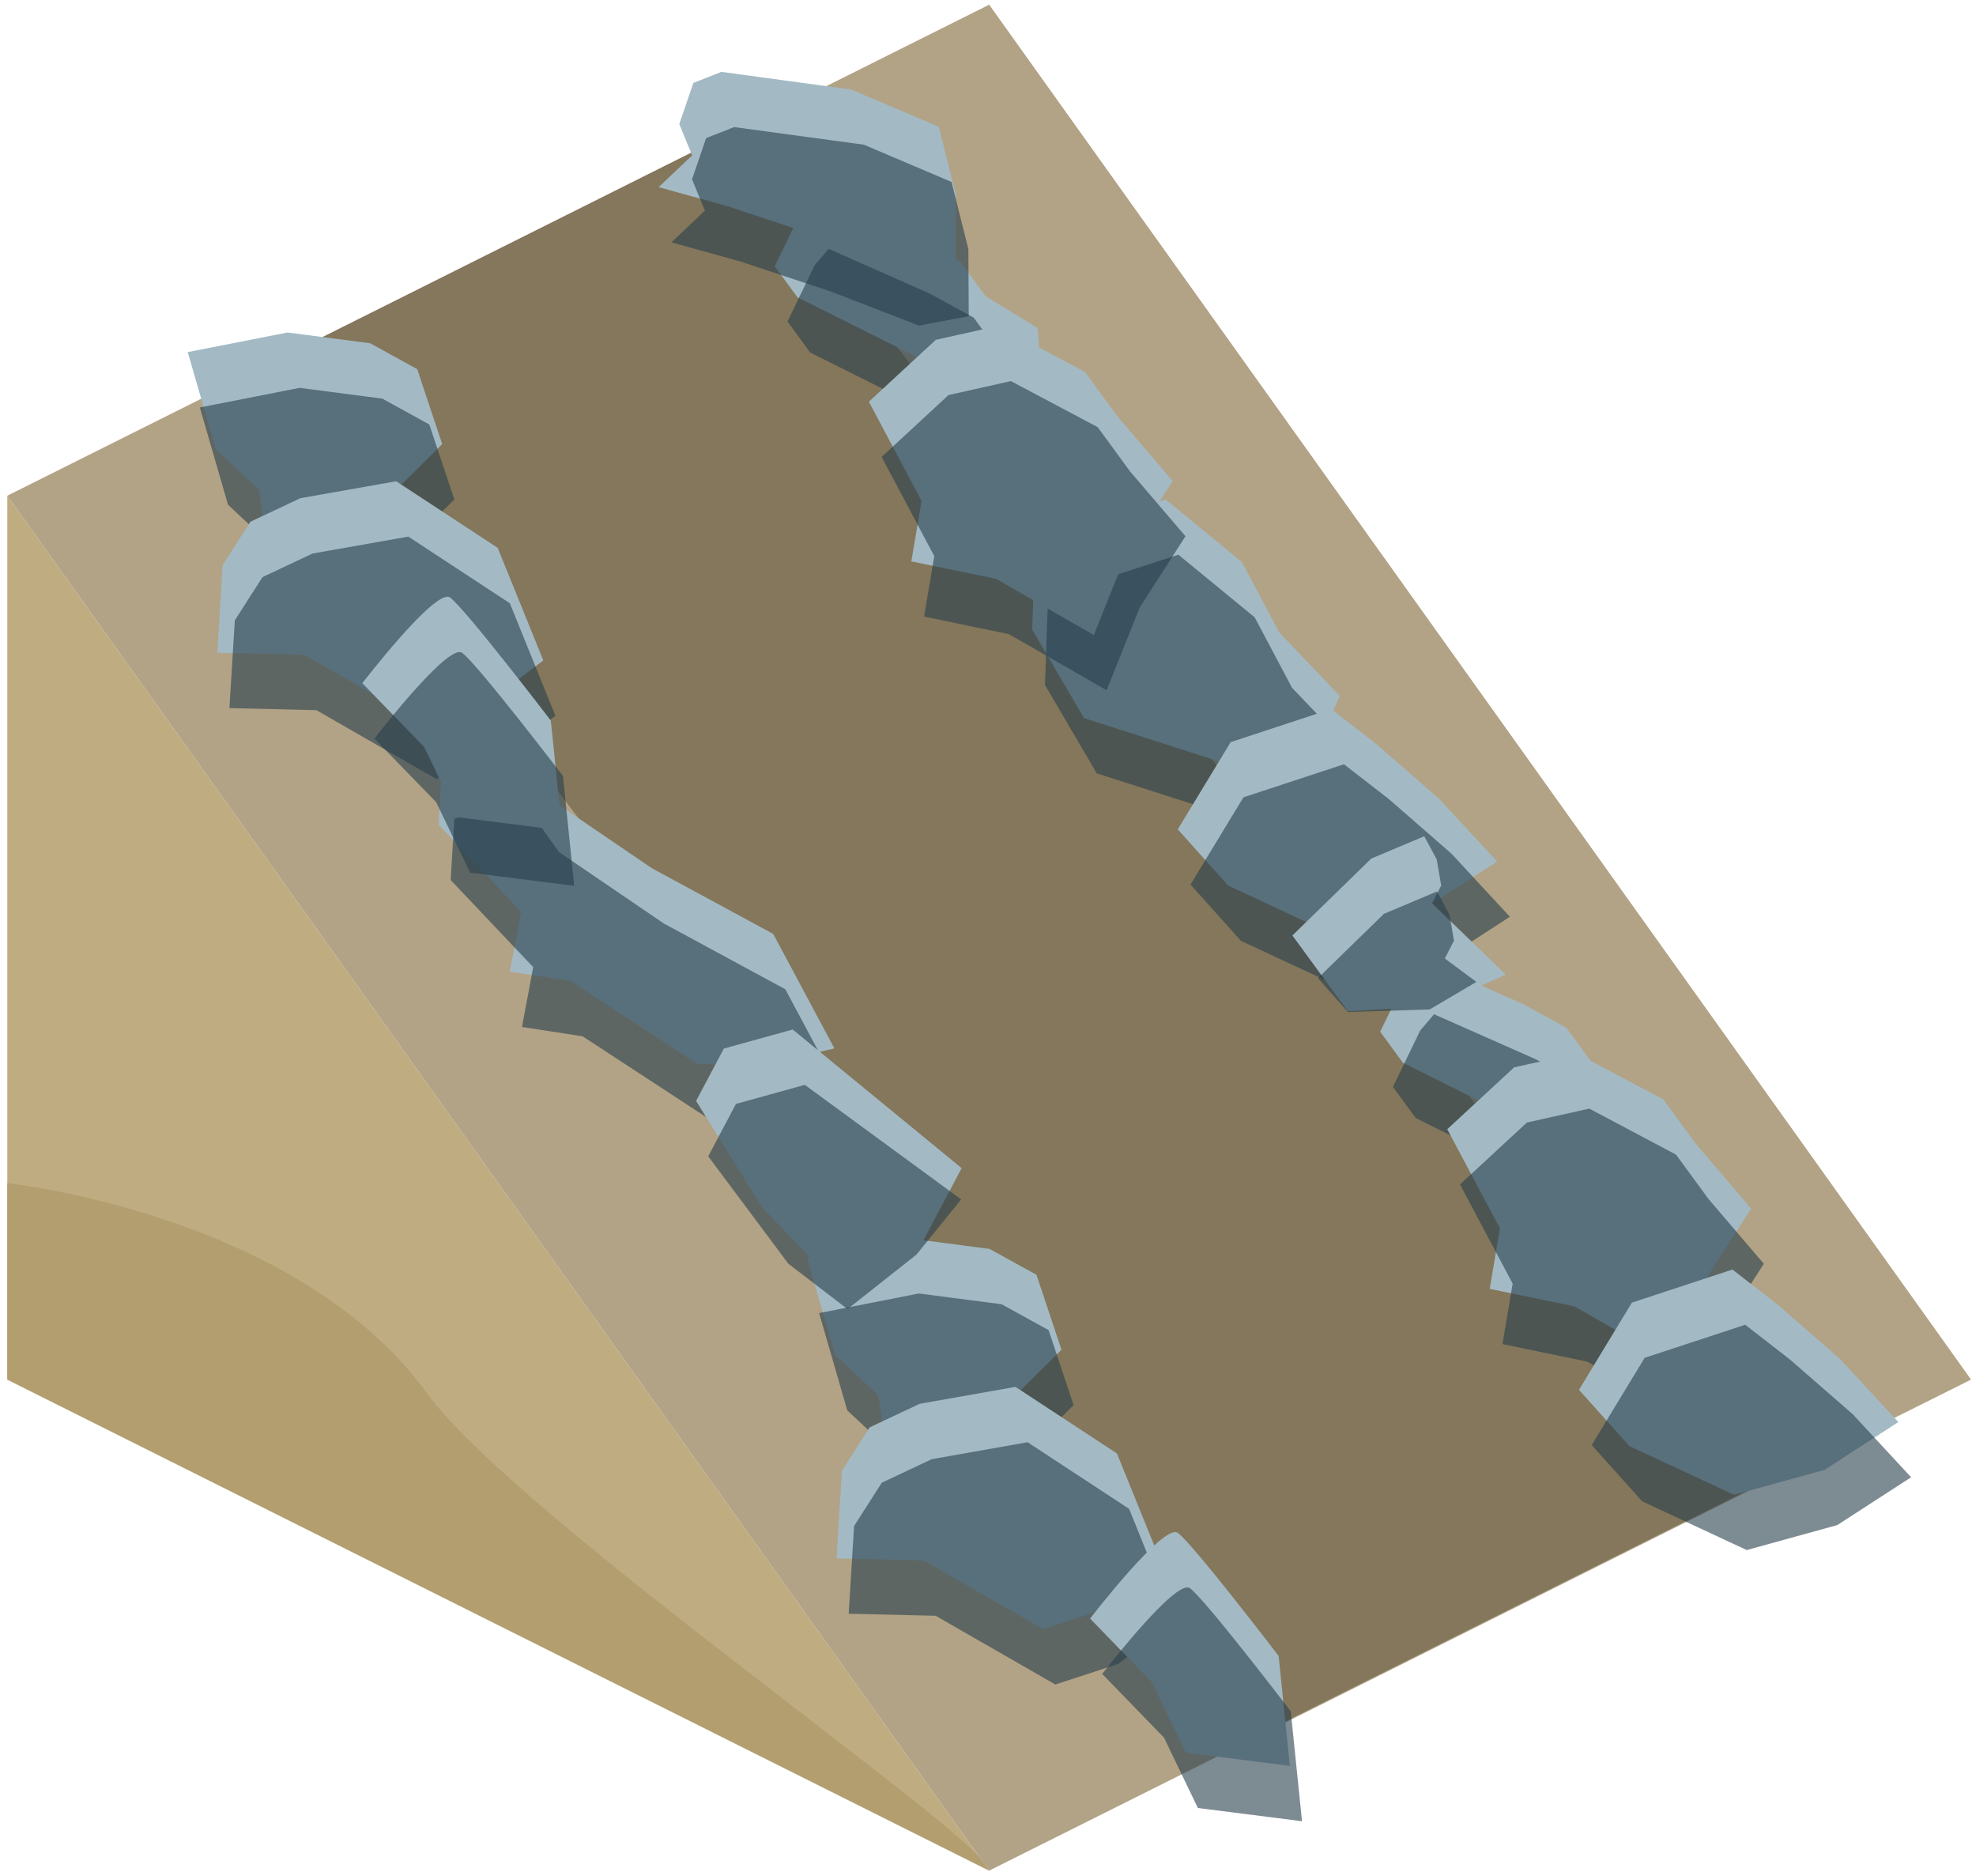 <?xml version="1.0" encoding="UTF-8" standalone="no"?><!DOCTYPE svg PUBLIC "-//W3C//DTD SVG 1.1//EN" "http://www.w3.org/Graphics/SVG/1.1/DTD/svg11.dtd"><svg width="100%" height="100%" viewBox="0 0 216 205" version="1.1" xmlns="http://www.w3.org/2000/svg" xmlns:xlink="http://www.w3.org/1999/xlink" xml:space="preserve" xmlns:serif="http://www.serif.com/" style="fill-rule:evenodd;clip-rule:evenodd;stroke-linejoin:round;stroke-miterlimit:1.414;"><g id="Sand_Ramp_LeftUp_high-angle3"><path d="M0.799,54.175l0,96.598l107.331,53.666l-107.331,-150.264Z" style="fill:#bfac80;"/><clipPath id="_clip1"><path d="M0.799,54.175l0,96.598l107.331,53.666l-107.331,-150.264Z"/></clipPath><g clip-path="url(#_clip1)"><path d="M0.799,129.307c0,0 31.637,3.353 45.851,22.925c9.912,13.65 61.555,48.96 61.48,52.207c-0.588,25.514 65.459,-90.508 107.331,-75.132c41.872,15.377 13.212,68.526 13.212,68.526l-160.009,19.072l-73.232,-47.349l5.367,-40.249Z" style="fill:#b39e70;"/></g><path d="M0.799,54.175l107.331,150.264l107.331,-53.666l-107.331,-150.263l-107.331,53.665Z" style="fill:#b2a386;"/><g><path d="M26.444,41.236l112.698,147.581l53.666,-26.833l-112.698,-147.581l-53.666,26.833Z" style="fill:#84775b;"/><g><path d="M134.034,83.469l9.125,0.109l3.293,-7.523l-6.61,-6.918l-4.085,-7.704l-8.339,-6.845l-14.247,4.629l-0.342,9.597l5.664,9.668l15.541,4.987Z" style="fill:#a3bac5;"/><path d="M135.428,89.503l9.126,0.11l3.292,-7.524l-6.61,-6.917l-4.085,-7.704l-8.339,-6.846l-14.246,4.63l-0.343,9.596l5.664,9.669l15.541,4.986Z" style="fill:#273f4b;fill-opacity:0.6;"/><path d="M87.169,32.493l12.645,6.319l7.08,6.561l3.393,0.041l4.211,0.05l-0.697,-4.808l-0.388,-4.805l-5.659,-3.462l-2.718,-3.716l-4.707,-2.58l-11.147,-4.934l-1.514,1.778l-2.979,6.165l2.48,3.391Z" style="fill:#a3bac5;"/><path d="M88.563,38.528l12.645,6.319l7.08,6.561l3.393,0.04l4.211,0.051l-0.697,-4.809l-0.388,-4.805l-5.659,-3.462l-2.717,-3.715l-4.708,-2.58l-11.146,-4.934l-1.515,1.777l-2.979,6.166l2.48,3.391Z" style="fill:#273f4b;fill-opacity:0.6;"/><path d="M93.046,9.782l9.577,4.074l1.837,7.327l0.042,7.347l-5.454,1.019l-9.573,-3.707l-9.91,-3.291l-7.566,-2.099l3.66,-3.47l-1.405,-3.42l1.54,-4.504l3.065,-1.204l14.187,1.928" style="fill:#a3bac5;"/><path d="M94.44,15.816l9.578,4.074l1.836,7.327l0.042,7.347l-5.453,1.02l-9.574,-3.707l-9.909,-3.291l-7.567,-2.099l3.661,-3.47l-1.406,-3.421l1.54,-4.503l3.065,-1.205l14.187,1.928" style="fill:#273f4b;fill-opacity:0.6;"/><path d="M122.136,45.489l6.055,7.085l-4.987,7.767l-3.637,9.061l-10.673,-6.132l-9.273,-1.918l1.114,-6.607l-5.754,-10.843l7.309,-6.761l6.822,-1.525l9.482,5.03l3.542,4.843Z" style="fill:#a3bac5;"/><path d="M123.53,51.523l6.055,7.085l-4.987,7.767l-3.637,9.061l-10.672,-6.132l-9.274,-1.918l1.114,-6.606l-5.754,-10.844l7.309,-6.761l6.822,-1.525l9.482,5.031l3.542,4.842Z" style="fill:#273f4b;fill-opacity:0.6;"/><path d="M153.352,116.146l12.645,6.319l7.079,6.561l3.394,0.04l4.21,0.051l-0.697,-4.809l-0.388,-4.805l-5.658,-3.462l-2.718,-3.715l-4.708,-2.58l-11.146,-4.934l-1.514,1.777l-2.979,6.166l2.48,3.391Z" style="fill:#a3bac5;"/><path d="M154.746,122.18l12.645,6.319l7.079,6.561l3.394,0.041l4.211,0.05l-0.697,-4.809l-0.388,-4.805l-5.659,-3.462l-2.718,-3.715l-4.707,-2.58l-11.147,-4.934l-1.514,1.778l-2.979,6.165l2.48,3.391Z" style="fill:#273f4b;fill-opacity:0.6;"/><path d="M185.359,124.998l6.055,7.085l-4.987,7.767l-3.637,9.061l-10.673,-6.132l-9.273,-1.918l1.114,-6.607l-5.754,-10.843l7.309,-6.761l6.822,-1.525l9.482,5.03l3.542,4.843Z" style="fill:#a3bac5;"/><path d="M186.753,131.032l6.055,7.085l-4.987,7.767l-3.637,9.061l-10.672,-6.132l-9.274,-1.918l1.114,-6.606l-5.754,-10.844l7.309,-6.761l6.822,-1.525l9.482,5.031l3.542,4.842Z" style="fill:#273f4b;fill-opacity:0.6;"/><path d="M40.473,37.517l-9.043,-1.179l-10.909,2.143l3.078,10.633l4.703,4.4l1.045,6.782l7.307,2.034l5.823,-7.976l5.861,-5.818l-2.732,-8.193l-5.133,-2.826Z" style="fill:#a3bac5;"/><path d="M41.797,43.568l-9.043,-1.18l-10.909,2.144l3.078,10.633l4.703,4.399l1.045,6.782l7.307,2.034l5.823,-7.975l5.861,-5.819l-2.732,-8.193l-5.133,-2.825Z" style="fill:#273f4b;fill-opacity:0.6;"/><path d="M43.311,52.596l11.093,7.279l4.987,12.305l-6.193,4.655l-6.854,2.239l-13.084,-7.51l-9.505,-0.225l0.59,-9.588l3.027,-4.73l5.465,-2.575l10.474,-1.85Z" style="fill:#a3bac5;"/><path d="M44.635,58.646l11.093,7.279l4.987,12.305l-6.193,4.656l-6.854,2.239l-13.084,-7.511l-9.505,-0.224l0.59,-9.589l3.027,-4.73l5.465,-2.575l10.474,-1.85Z" style="fill:#273f4b;fill-opacity:0.6;"/><path d="M108.167,136.493l-9.043,-1.18l-10.91,2.144l3.078,10.633l4.704,4.399l1.044,6.782l7.308,2.034l5.822,-7.975l5.862,-5.819l-2.733,-8.193l-5.132,-2.825Z" style="fill:#a3bac5;"/><path d="M109.491,142.543l-9.043,-1.18l-10.91,2.144l3.078,10.633l4.704,4.4l1.044,6.781l7.308,2.035l5.822,-7.976l5.862,-5.818l-2.733,-8.194l-5.132,-2.825Z" style="fill:#273f4b;fill-opacity:0.6;"/><path d="M111.004,151.571l11.093,7.279l4.988,12.305l-6.194,4.656l-6.854,2.239l-13.083,-7.511l-9.506,-0.224l0.591,-9.589l3.026,-4.73l5.465,-2.575l10.474,-1.85Z" style="fill:#a3bac5;"/><path d="M112.328,157.621l11.093,7.279l4.988,12.306l-6.194,4.655l-6.854,2.239l-13.083,-7.511l-9.506,-0.224l0.591,-9.589l3.026,-4.73l5.465,-2.575l10.474,-1.85Z" style="fill:#273f4b;fill-opacity:0.6;"/><path d="M71.258,94.889l13.261,7.177l6.693,12.517l-8.022,1.855l-6.962,-0.164l-13.869,-9.066l-6.626,-1.02l1.229,-6.54l-9.021,-9.518l0.401,-6.704l3.857,-1.328l5.559,2.14l2.027,2.84l11.473,7.811" style="fill:#a3bac5;"/><path d="M72.582,100.94l13.261,7.176l6.693,12.517l-8.022,1.855l-6.962,-0.164l-13.869,-9.066l-6.626,-1.02l1.229,-6.539l-9.021,-9.518l0.401,-6.705l3.857,-1.328l5.559,2.14l2.027,2.84l11.473,7.812" style="fill:#273f4b;fill-opacity:0.6;"/><path d="M49.177,65.291c1.554,1.056 11.037,13.464 11.037,13.464l1.229,12.009l-11.381,-1.446l-3.699,-7.686l-6.758,-6.965c0,0 8.018,-10.432 9.572,-9.376Z" style="fill:#a3bac5;"/><path d="M50.501,71.341c1.554,1.056 11.037,13.464 11.037,13.464l1.229,12.009l-11.381,-1.446l-3.699,-7.685l-6.758,-6.965c0,0 8.018,-10.433 9.572,-9.377Z" style="fill:#273f4b;fill-opacity:0.6;"/><path d="M128.734,167.517c1.554,1.056 11.037,13.464 11.037,13.464l1.229,12.009l-11.381,-1.446l-3.7,-7.685l-6.757,-6.965c0,0 8.018,-10.433 9.572,-9.377Z" style="fill:#a3bac5;"/><path d="M130.058,173.567c1.554,1.056 11.037,13.464 11.037,13.464l1.229,12.009l-11.381,-1.445l-3.7,-7.686l-6.757,-6.965c0,0 8.018,-10.433 9.572,-9.377Z" style="fill:#273f4b;fill-opacity:0.6;"/><path d="M145.517,77.491l-10.989,3.615l-5.785,9.531l5.511,6.148l11.432,5.328l9.899,-2.728l8.071,-5.226l-6.388,-6.897l-6.848,-5.966l-4.903,-3.805" style="fill:#a3bac5;"/><path d="M146.911,83.526l-10.989,3.614l-5.785,9.532l5.511,6.148l11.432,5.328l9.899,-2.728l8.071,-5.227l-6.387,-6.896l-6.849,-5.967l-4.903,-3.804" style="fill:#273f4b;fill-opacity:0.6;"/><path d="M189.375,138.748l-10.989,3.614l-5.786,9.531l5.511,6.149l11.432,5.327l9.899,-2.727l8.071,-5.227l-6.387,-6.896l-6.849,-5.967l-4.902,-3.804" style="fill:#a3bac5;"/><path d="M190.769,144.782l-10.989,3.614l-5.786,9.532l5.511,6.148l11.433,5.328l9.898,-2.728l8.071,-5.227l-6.387,-6.896l-6.849,-5.966l-4.902,-3.805" style="fill:#273f4b;fill-opacity:0.6;"/><path d="M155.686,91.393l-5.797,2.443l-8.615,8.4l6.057,8.28l9.448,-0.542l7.817,-3.456l-8.055,-7.802l0.999,-1.94l-0.488,-2.854l-1.366,-2.529Z" style="fill:#a3bac5;"/><path d="M157.08,97.428l-5.797,2.442l-7.21,7.024l3.276,3.711l8.938,-0.287l5.096,-3.005l-3.448,-2.563l0.999,-1.939l-0.488,-2.855l-1.366,-2.528Z" style="fill:#273f4b;fill-opacity:0.6;"/><path d="M86.652,112.514l-7.526,2.082l-3.034,5.726l7.257,11.683l9.503,9.851l7.024,-4.294l5.242,-9.895l-18.466,-15.153Z" style="fill:#a3bac5;"/><path d="M87.976,118.564l-7.526,2.082l-3.034,5.726l8.762,11.743l6.467,4.954l6.225,-4.92l1.316,-1.04l4.883,-6.025l-17.093,-12.52Z" style="fill:#273f4b;fill-opacity:0.6;"/></g></g></g></svg>